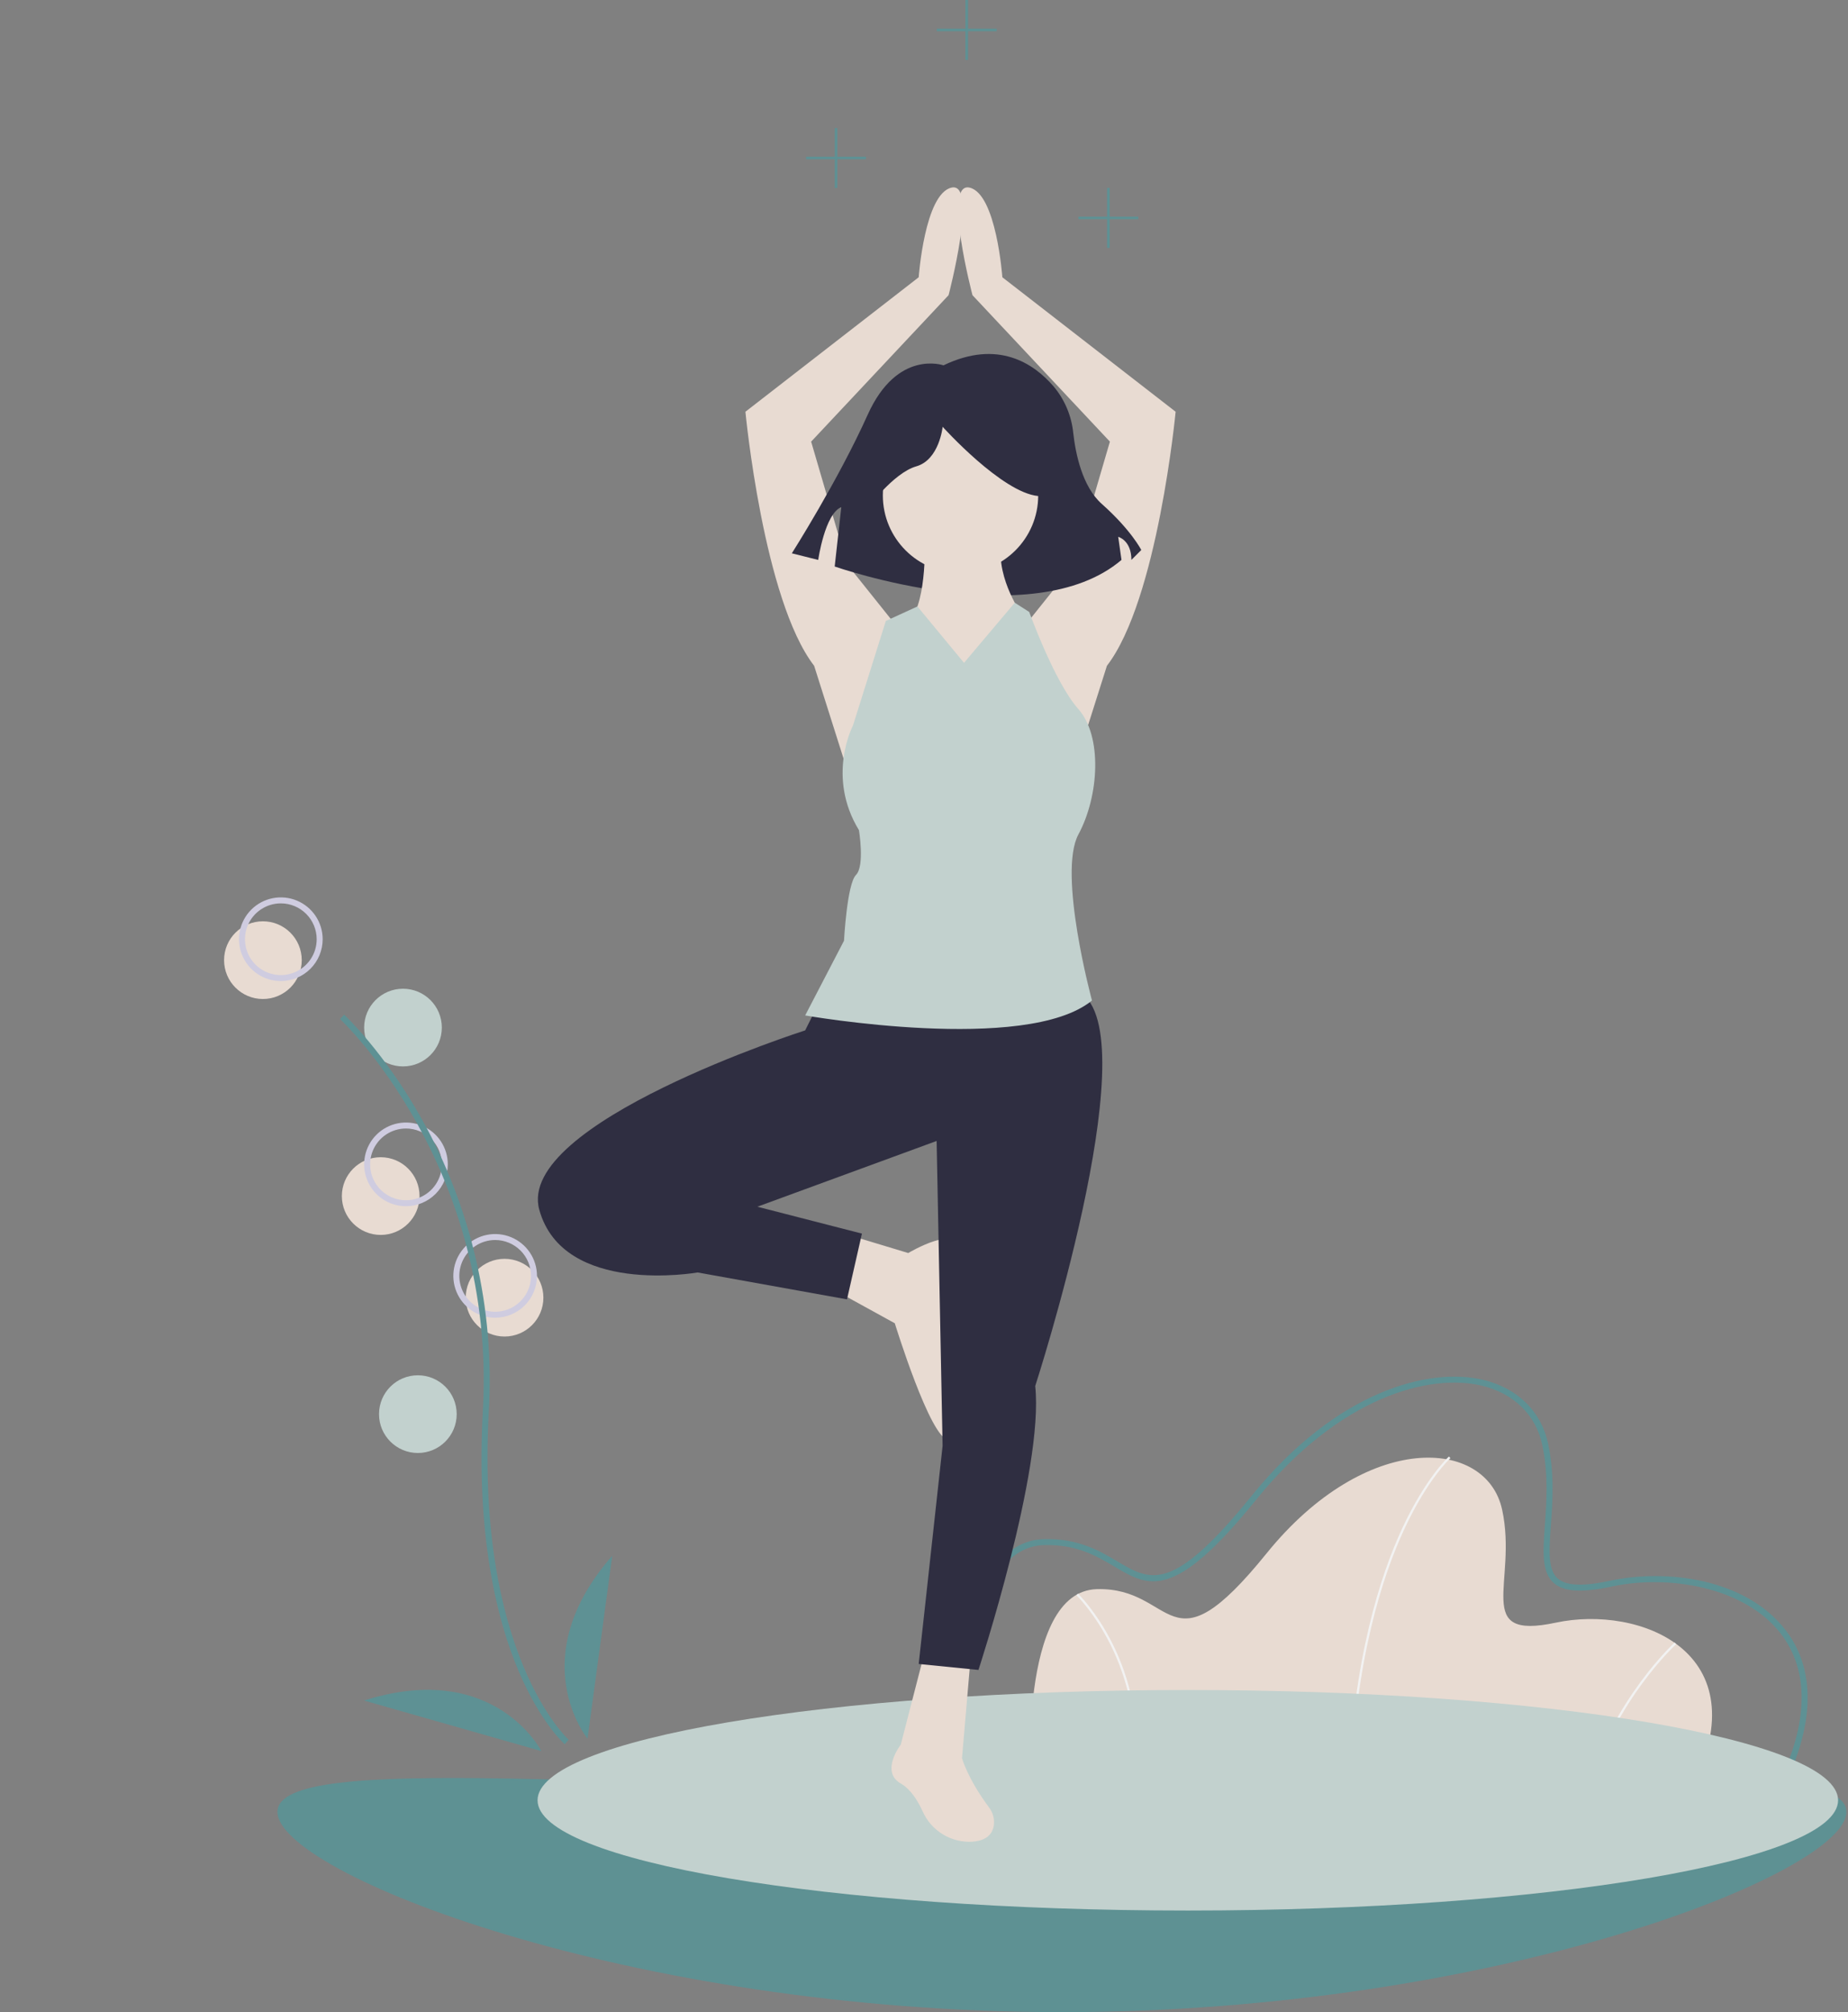 <svg viewBox="0 0 746 812" fill="none" xmlns="http://www.w3.org/2000/svg">
<rect x="0" y="0" width="746" height="812" fill="#808080" stroke="none"/>
<g id="yoga 1">
<g id="undraw yoga 248n 1">
<g id="ground">
<path id="Vector" d="M745.338 731.195C745.338 755.84 603.56 812 428.669 812C253.777 812 112 755.84 112 731.195C112 706.55 253.777 722.752 428.669 722.752C603.56 722.752 745.338 706.55 745.338 731.195Z" fill="#5E9194"/>
<path id="Vector 2" opacity="0.1" d="M745.338 731.195C745.338 755.84 603.56 812 428.669 812C253.777 812 112 755.84 112 731.195C112 706.55 253.777 722.752 428.669 722.752C603.56 722.752 745.338 706.55 745.338 731.195Z" fill="#5E9194"/>
</g>
<path id="Vector 3" d="M106.132 403.15C114.791 403.15 121.811 396.13 121.811 387.471C121.811 378.812 114.791 371.792 106.132 371.792C97.473 371.792 90.454 378.812 90.454 387.471C90.454 396.13 97.473 403.15 106.132 403.15Z" fill="#E8DBD2"/>
<path id="Vector 4" d="M203.679 539.357C212.338 539.357 219.357 532.338 219.357 523.679C219.357 515.02 212.338 508 203.679 508C195.02 508 188 515.02 188 523.679C188 532.338 195.02 539.357 203.679 539.357Z" fill="#E8DBD2"/>
<path id="Vector 5" d="M153.679 498.357C162.338 498.357 169.357 491.338 169.357 482.679C169.357 474.02 162.338 467 153.679 467C145.02 467 138 474.02 138 482.679C138 491.338 145.02 498.357 153.679 498.357Z" fill="#E8DBD2"/>
<path id="Vector 6" d="M113.369 395.913C110.029 395.913 106.765 394.923 103.988 393.068C101.211 391.213 99.047 388.575 97.769 385.49C96.491 382.405 96.157 379.01 96.808 375.735C97.46 372.459 99.068 369.451 101.429 367.089C103.791 364.728 106.799 363.12 110.075 362.468C113.35 361.817 116.745 362.151 119.83 363.429C122.915 364.707 125.552 366.871 127.408 369.648C129.263 372.425 130.253 375.689 130.253 379.029C130.248 383.505 128.468 387.797 125.302 390.962C122.137 394.128 117.845 395.908 113.369 395.913ZM113.369 364.556C110.506 364.556 107.708 365.405 105.328 366.995C102.948 368.585 101.093 370.846 99.998 373.49C98.902 376.135 98.616 379.045 99.174 381.852C99.733 384.66 101.111 387.238 103.135 389.262C105.159 391.286 107.738 392.665 110.545 393.223C113.352 393.782 116.262 393.495 118.907 392.4C121.551 391.304 123.812 389.449 125.402 387.069C126.992 384.689 127.841 381.891 127.841 379.029C127.837 375.192 126.311 371.513 123.597 368.8C120.884 366.087 117.206 364.561 113.369 364.556Z" fill="#CFCCE0"/>
<path id="Vector 7" d="M162.679 430.357C171.338 430.357 178.357 423.338 178.357 414.679C178.357 406.02 171.338 399 162.679 399C154.02 399 147 406.02 147 414.679C147 423.338 154.02 430.357 162.679 430.357Z" fill="#C2D1CE"/>
<path id="Vector 8" d="M163.885 486.769C160.545 486.769 157.281 485.779 154.504 483.924C151.727 482.068 149.563 479.431 148.285 476.346C147.007 473.261 146.673 469.866 147.324 466.591C147.976 463.315 149.584 460.307 151.945 457.945C154.307 455.584 157.315 453.976 160.591 453.324C163.866 452.673 167.261 453.007 170.346 454.285C173.431 455.563 176.068 457.727 177.924 460.504C179.779 463.281 180.769 466.545 180.769 469.885C180.764 474.361 178.984 478.653 175.818 481.818C172.653 484.984 168.361 486.764 163.885 486.769ZM163.885 455.412C161.022 455.412 158.224 456.261 155.844 457.851C153.464 459.441 151.609 461.702 150.514 464.346C149.418 466.991 149.132 469.901 149.69 472.708C150.249 475.516 151.627 478.094 153.651 480.118C155.675 482.142 158.254 483.521 161.061 484.079C163.869 484.638 166.779 484.351 169.423 483.256C172.068 482.16 174.328 480.305 175.918 477.925C177.508 475.545 178.357 472.747 178.357 469.885C178.353 466.048 176.827 462.369 174.114 459.656C171.4 456.943 167.722 455.416 163.885 455.412Z" fill="#CFCCE0"/>
<path id="Vector 9" d="M199.885 531.769C196.545 531.769 193.281 530.779 190.504 528.924C187.727 527.068 185.563 524.431 184.285 521.346C183.007 518.261 182.673 514.866 183.324 511.591C183.976 508.315 185.584 505.307 187.945 502.945C190.307 500.584 193.315 498.976 196.591 498.324C199.866 497.673 203.261 498.007 206.346 499.285C209.431 500.563 212.068 502.727 213.924 505.504C215.779 508.281 216.769 511.545 216.769 514.885C216.764 519.361 214.984 523.653 211.818 526.818C208.653 529.984 204.361 531.764 199.885 531.769ZM199.885 500.412C197.022 500.412 194.224 501.261 191.844 502.851C189.464 504.441 187.609 506.702 186.514 509.346C185.418 511.991 185.132 514.901 185.69 517.708C186.249 520.516 187.627 523.094 189.651 525.118C191.675 527.142 194.254 528.521 197.061 529.079C199.869 529.638 202.779 529.351 205.423 528.256C208.068 527.16 210.328 525.305 211.918 522.925C213.508 520.545 214.357 517.747 214.357 514.885C214.353 511.048 212.827 507.369 210.114 504.656C207.4 501.943 203.722 500.416 199.885 500.412Z" fill="#CFCCE0"/>
<path id="Vector 10" d="M168.679 586.357C177.338 586.357 184.357 579.338 184.357 570.679C184.357 562.02 177.338 555 168.679 555C160.02 555 153 562.02 153 570.679C153 579.338 160.02 586.357 168.679 586.357Z" fill="#C2D1CE"/>
<g id="tree">
<path id="Vector 11" d="M227.957 703.877C227.559 703.527 218.101 695.05 209.243 674.105C201.118 654.889 192.038 621.07 194.928 569.075C200.405 470.574 137.919 411.825 137.286 411.243L138.921 409.469C139.081 409.616 155.137 424.557 170.26 451.582C190.283 487.42 199.675 528.223 197.337 569.209C191.87 667.542 229.175 701.733 229.552 702.068L227.957 703.877Z" fill="#5E9194"/>
<path id="Vector 12" d="M237.176 701.626C237.176 701.626 210.779 669.4 247.142 627.833L237.176 701.626Z" fill="#5E9194"/>
<path id="Vector 13" d="M218.55 706.663C218.55 706.663 199.589 669.572 146.939 686.251L218.55 706.663Z" fill="#5E9194"/>
</g>
<g id="leave ground">
<path id="Vector 14" d="M683.03 721.546H416.164C416.164 721.546 410.754 642.208 442.76 641.306C474.766 640.404 471.16 676.468 511.28 626.881C551.4 577.294 600.085 579.999 606.396 609.3C612.707 638.601 594.225 662.042 628.034 654.83C661.843 647.617 710.529 666.55 683.03 721.546Z" fill="#E8DBD2"/>
<path id="Vector 15" d="M545.092 721.564L544.191 721.528C546.292 669.292 557.232 635.73 566.04 616.774C575.603 596.19 584.818 587.858 584.91 587.776L585.509 588.45C585.418 588.531 576.31 596.781 566.824 617.224C558.065 636.101 547.185 669.525 545.092 721.564Z" fill="#F2F2F2"/>
<path id="Vector 16" d="M641.678 721.672L640.813 721.42C651.234 685.649 675.776 663.064 676.023 662.839L676.629 663.507C676.384 663.729 652.026 686.155 641.678 721.672Z" fill="#F2F2F2"/>
<path id="Vector 17" d="M458.196 721.608L457.303 721.484C460.839 695.983 454.452 676.198 448.471 664.091C441.995 650.982 434.606 643.822 434.532 643.751L435.156 643.1C435.231 643.172 442.734 650.442 449.279 663.691C455.316 675.912 461.764 695.88 458.196 721.608Z" fill="#F2F2F2"/>
<path id="Vector 18" d="M719.249 722.752H387.379L387.303 721.628C387.112 718.832 382.879 652.865 404.253 629.327C409.031 624.066 414.787 621.304 421.36 621.119C435.293 620.722 444.048 625.941 451.11 630.13C464.421 638.026 473.214 643.243 505.186 603.728C539.821 560.919 577.191 551.71 598.673 556.831C612.553 560.14 622.12 569.494 624.92 582.493C627.571 594.802 626.727 606.368 626.049 615.661C625.322 625.604 624.749 633.458 628.833 637.018C632.242 639.987 639.046 640.258 650.246 637.867C673.026 633.008 704.811 637.166 720.766 657.779C729.349 668.869 736.111 689.028 719.583 722.086L719.249 722.752ZM389.644 720.34H717.756C730.073 695.352 730.457 674.242 718.858 659.256C704.223 640.346 673.517 635.369 650.749 640.226C638.581 642.823 631.331 642.394 627.248 638.836C622.255 634.485 622.867 626.101 623.642 615.485C624.31 606.346 625.141 594.971 622.562 583C619.966 570.946 611.055 562.263 598.114 559.177C577.317 554.215 540.991 563.309 507.061 605.245C473.779 646.38 463.753 640.434 449.88 632.205C442.731 627.965 434.614 623.156 421.429 623.53C415.536 623.696 410.359 626.192 406.038 630.949C386.828 652.103 389.174 711.422 389.644 720.34Z" fill="#5E9194"/>
</g>
<path id="ground top" d="M479.5 771C624.475 771 742 751.077 742 726.5C742 701.923 624.475 682 479.5 682C334.525 682 217 701.923 217 726.5C217 751.077 334.525 771 479.5 771Z" fill="#C2D1CE"/>
<g id="hand">
<path id="left hand" d="M361.211 251.791L341.915 227.67L327.442 178.222L382.92 119.125C382.92 119.125 394.981 73.296 384.126 75.708C373.272 78.12 370.86 111.889 370.86 111.889L300.909 166.161C300.909 166.161 308.145 242.142 328.648 268.675L344.327 318.123L361.211 251.791Z" fill="#E8DBD2"/>
<path id="right hand" d="M414.278 251.791L433.574 227.67L448.047 178.222L392.569 119.125C392.569 119.125 380.508 73.296 391.363 75.708C402.217 78.12 404.629 111.889 404.629 111.889L474.58 166.161C474.58 166.161 467.344 242.142 446.841 268.675L431.162 318.123L414.278 251.791Z" fill="#E8DBD2"/>
</g>
<g id="body">
<path id="Vector 19" d="M380.863 147.438C380.863 147.438 362.232 140.784 350.255 167.399C338.278 194.015 319.647 223.292 319.647 223.292L330.294 225.954C330.294 225.954 332.955 207.323 339.609 204.661L336.948 228.615C336.948 228.615 416.795 256.562 452.726 225.954L451.395 216.638C451.395 216.638 456.718 217.969 456.718 225.954L460.71 221.962C460.71 221.962 456.718 213.977 444.741 203.331C436.88 196.343 434.178 183.049 433.25 174.737C432.555 167.797 429.778 161.229 425.284 155.894C417.324 146.67 402.821 136.865 380.863 147.438Z" fill="#2F2E41"/>
<path id="Vector 20" d="M387.744 231.288C405.063 231.288 419.102 217.249 419.102 199.931C419.102 182.612 405.063 168.573 387.744 168.573C370.426 168.573 356.387 182.612 356.387 199.931C356.387 217.249 370.426 231.288 387.744 231.288Z" fill="#E8DBD2"/>
<path id="Vector 21" d="M373.272 216.815C373.272 216.815 374.478 242.142 367.242 250.585C360.005 259.027 352.769 302.445 387.744 303.651C422.72 304.857 419.102 267.469 419.102 267.469L411.865 246.966C411.865 246.966 401.011 231.288 404.629 216.815H373.272Z" fill="#E8DBD2"/>
<path id="Vector 22" d="M340.709 497.824L366.639 505.664C366.639 505.664 387.744 493 387.744 505.061C387.744 517.121 380.508 532.8 382.92 543.654C385.332 554.509 390.157 581.042 382.92 581.042C375.684 581.042 361.211 534.006 361.211 534.006L337.09 520.739L340.709 497.824Z" fill="#E8DBD2"/>
<path id="Vector 23" d="M373.272 666.671L363.623 704.059C363.623 704.059 355.181 714.913 363.623 719.737C367.585 722.001 370.484 726.655 372.446 730.957C374.156 734.832 377.017 738.086 380.641 740.279C384.264 742.471 388.475 743.495 392.701 743.211C396.817 742.869 400.285 741.242 401.128 737.012C401.362 735.685 401.316 734.324 400.995 733.016C400.673 731.707 400.083 730.48 399.261 729.412C390.364 717.39 388.347 709.486 388.347 709.486L391.966 667.274L373.272 666.671Z" fill="#E8DBD2"/>
<path id="Vector 24" d="M349.918 205.5C349.918 205.5 360.565 190.861 369.88 188.199C379.196 185.538 380.526 172.23 380.526 172.23C380.526 172.23 404.481 198.846 419.119 200.176C433.758 201.507 420.45 168.238 420.45 168.238L393.834 161.584L368.549 164.245L348.588 177.553L349.918 205.5Z" fill="#2F2E41"/>
<path id="Vector 25" d="M329.854 406.165L325.03 415.813C325.03 415.813 208.043 453.201 217.692 488.176C227.34 523.151 281.612 513.503 281.612 513.503L341.915 524.357L347.945 497.824L305.733 486.97L378.096 460.437L380.508 583.454L370.86 671.495L394.981 673.908C394.981 673.908 421.514 593.102 417.896 559.333C417.896 559.333 462.519 421.843 437.192 401.341C411.865 380.838 329.854 406.165 329.854 406.165Z" fill="#2F2E41"/>
<path id="Vector 26" d="M389.159 267.486L370.34 244.742L357.593 250.585L344.327 292.796C344.327 292.796 333.472 313.299 346.739 335.008C346.739 335.008 349.151 349.481 345.533 353.099C341.915 356.717 340.709 379.632 340.709 379.632L325.03 409.783C325.03 409.783 414.278 425.462 440.811 403.753C440.811 403.753 426.888 352.422 435.33 336.743C443.772 321.064 444.978 297.029 435.33 286.174C425.682 275.32 415.484 246.966 415.484 246.966L409.643 243.231L389.159 267.486Z" fill="#C2D1CE"/>
</g>
<g id="star">
<path id="Vector 27" d="M459.515 87.42H447.948V75.853H446.897V87.42H435.33V88.471H446.897V100.038H447.948V88.471H459.515V87.42Z" fill="#5E9194"/>
<path id="Vector 28" d="M349.583 63.235H338.016V51.668H336.965V63.235H325.398V64.286H336.965V75.853H338.016V64.286H349.583V63.235Z" fill="#5E9194"/>
<path id="Vector 29" d="M402.35 11.567H390.784V0H389.732V11.567H378.165V12.618H389.732V24.185H390.784V12.618H402.35V11.567Z" fill="#5E9194"/>
</g>
</g>
</g>
</svg>
